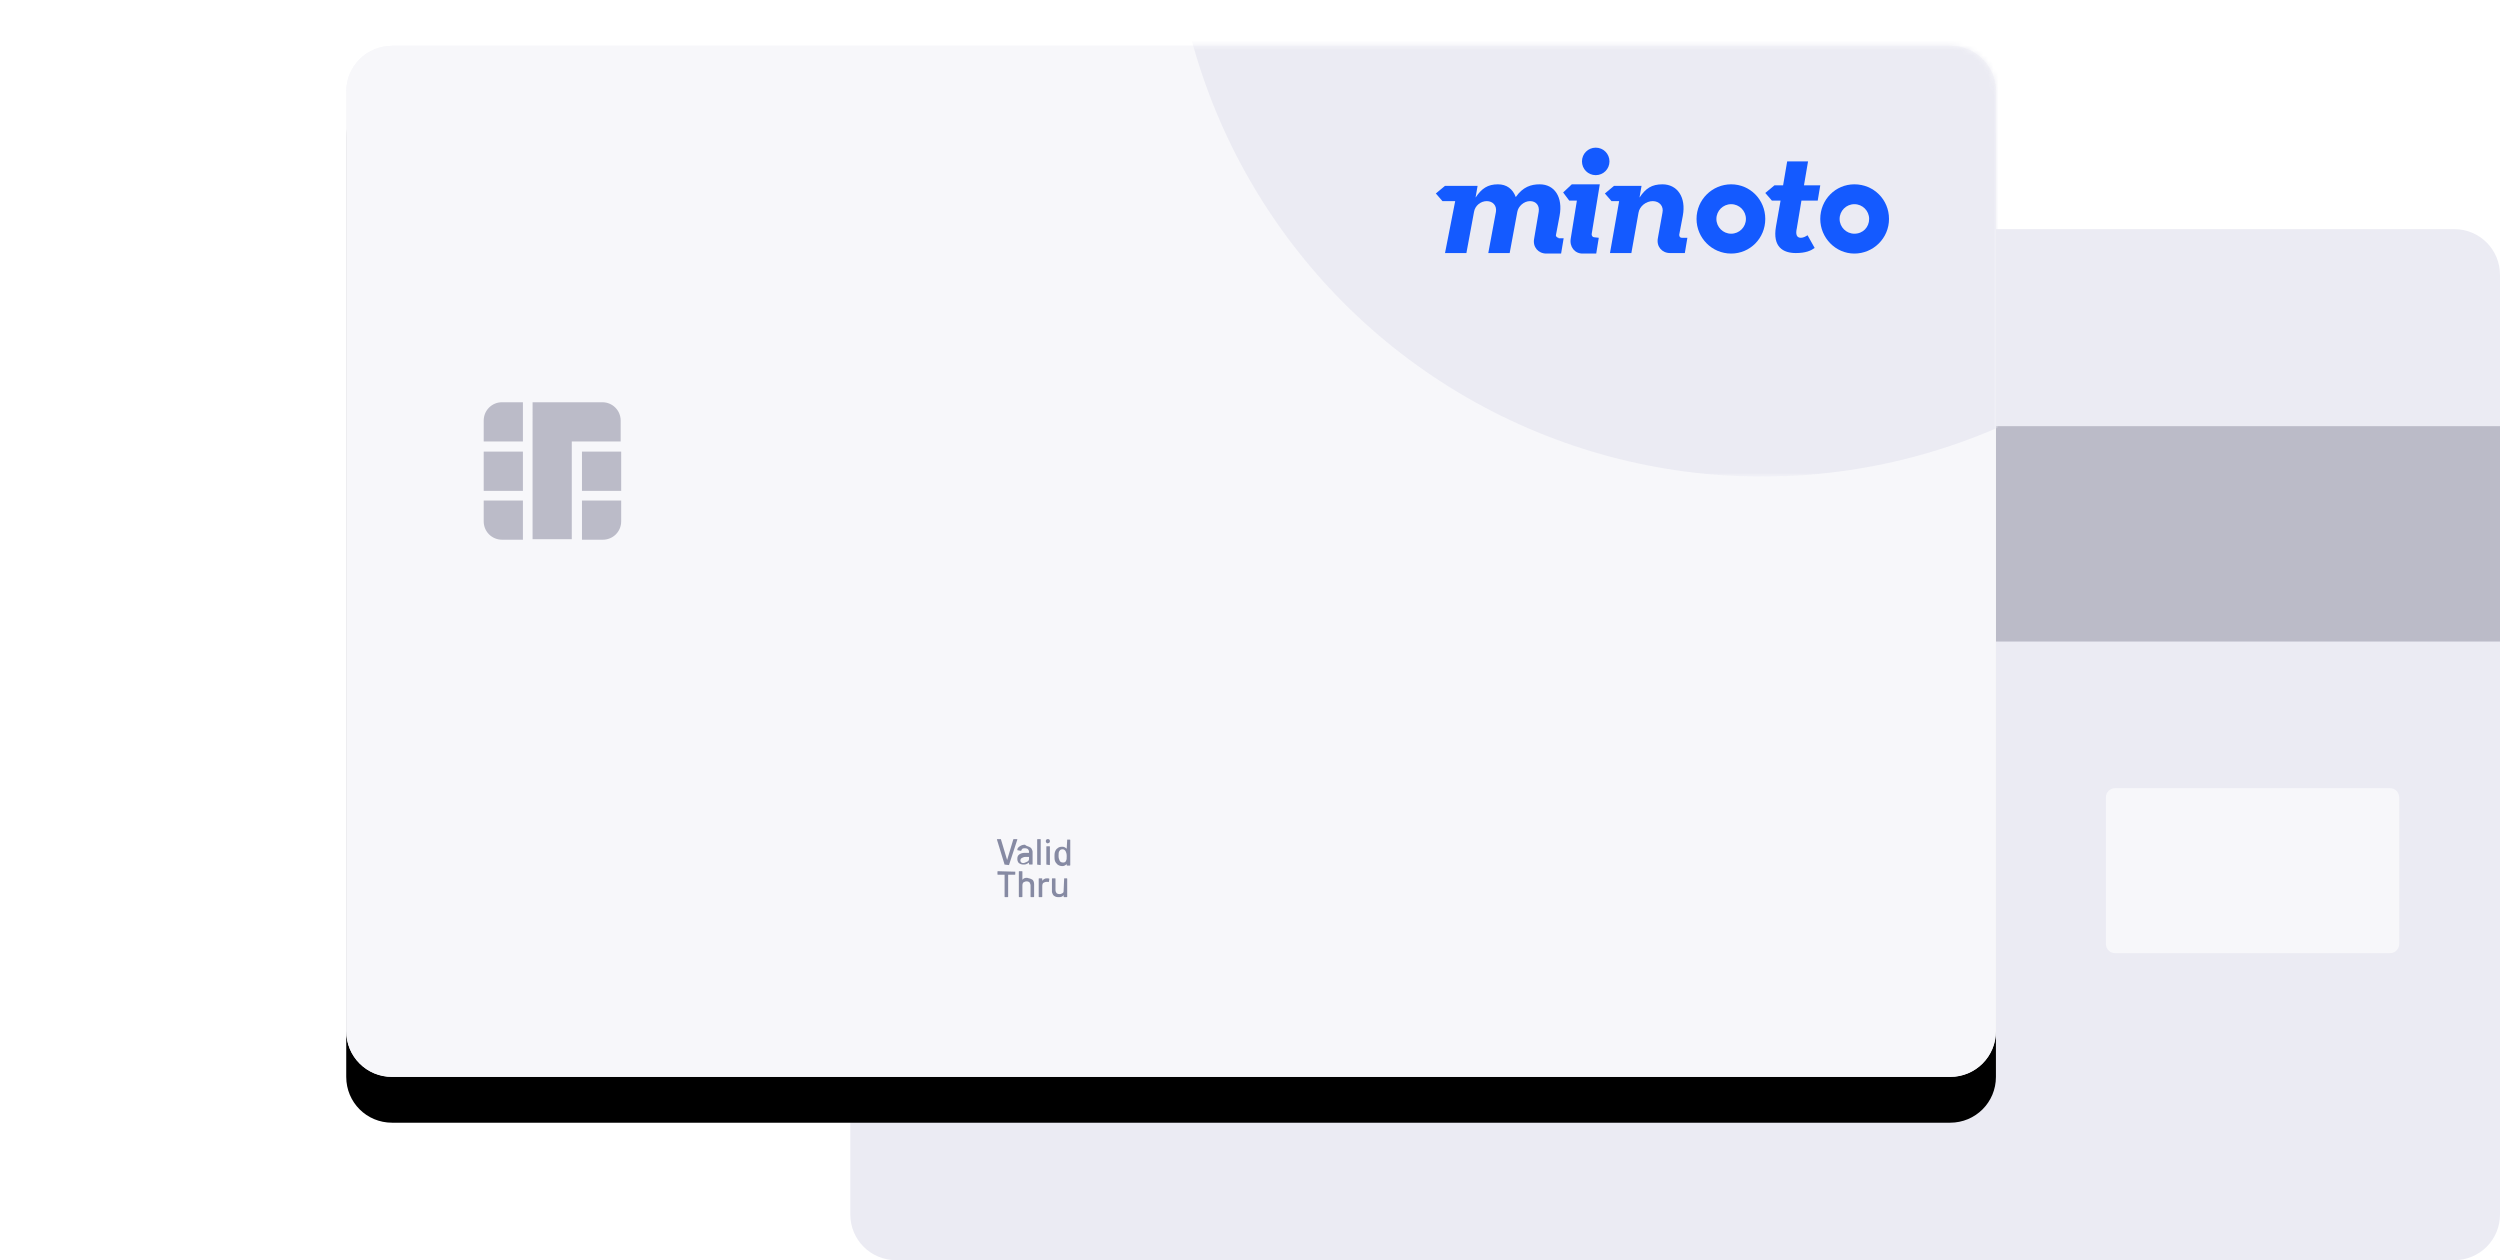 <?xml version="1.0" encoding="utf-8"?>
<!-- Generator: Adobe Illustrator 21.0.2, SVG Export Plug-In . SVG Version: 6.00 Build 0)  -->
<svg version="1.1" id="Layer_1" xmlns="http://www.w3.org/2000/svg" xmlns:xlink="http://www.w3.org/1999/xlink" x="0px" y="0px"
	 viewBox="0 0 491 247.5" style="enable-background:new 0 0 491 247.5;" xml:space="preserve">
<style type="text/css">
	.st0{fill:#EBEBF3;}
	.st1{fill:#BBBBC8;}
	.st2{fill:#F7F7FA;}
	.st3{filter:url(#filter-2);}
	.st4{filter:url(#Adobe_OpacityMaskFilter);}
	.st5{fill:#FFFFFF;}
	.st6{mask:url(#mask-4);fill:#EBEBF3;}
	.st7{fill:#145AFF;}
	.st8{opacity:0.5;}
	.st9{fill:#161D4C;}
</style>
<filter  filterUnits="objectBoundingBox" height="131.1%" id="filter-2" width="119.4%" x="-9.7%" y="-11.1%">
	<feOffset  dx="0" dy="9" in="SourceAlpha" result="shadowOffsetOuter1"></feOffset>
	<feGaussianBlur  in="shadowOffsetOuter1" result="shadowBlurOuter1" stdDeviation="9"></feGaussianBlur>
	
		<feColorMatrix  in="shadowBlurOuter1" type="matrix" values="0 0 0 0 0.086   0 0 0 0 0.114   0 0 0 0 0.298  0 0 0 0.1 0">
		</feColorMatrix>
</filter>
<g id="WEB_1_">
	<g id="ÖDEME_1_" transform="translate(-782, -396)">
		<g id="Card_1_" transform="translate(683, 360)">
			<g id="Group-5" transform="translate(99, 36)">
				<path id="Rectangle_3_" class="st0" d="M176,45h306c5,0,9,4,9,9v184.5c0,5-4,9-9,9H176c-5,0-9-4-9-9V54C167,49,171,45,176,45z"
					/>
				<rect id="Rectangle_1_" x="167" y="83.7" class="st1" width="324" height="42.3"/>
				<path id="Rectangle_2_" class="st2" d="M415.4,154.8h54c1,0,1.8,0.8,1.8,1.8v28.8c0,1-0.8,1.8-1.8,1.8h-54c-1,0-1.8-0.8-1.8-1.8
					v-28.8C413.6,155.6,414.4,154.8,415.4,154.8z"/>
			</g>
		</g>
	</g>
</g>
<title>64408BC2-BEA6-4847-8DAC-BAC808F12CB4</title>
<desc>Created with sketchtool.</desc>
<g id="WEB">
	<g id="ÖDEME" transform="translate(-665, -351)">
		<g id="Card" transform="translate(683, 360)">
			<g id="Group">
				<g id="Rectangle">
					<g class="st3">
						<path id="path-1_2_" d="M59,0h306c5,0,9,4,9,9v184.5c0,5-4,9-9,9H59c-5,0-9-4-9-9V9C50,4,54,0,59,0z"/>
					</g>
					<g>
						<path id="path-1_1_" class="st2" d="M59,0h306c5,0,9,4,9,9v184.5c0,5-4,9-9,9H59c-5,0-9-4-9-9V9C50,4,54,0,59,0z"/>
					</g>
				</g>
				<g id="Oval" transform="translate(-0, 0)">
					<g id="Mask">
						<path id="path-3_1_" class="st2" d="M59,0h306c5,0,9,4,9,9v184.5c0,5-4,9-9,9H59c-5,0-9-4-9-9V9C50,4,54,0,59,0z"/>
					</g>
					<defs>
						<filter id="Adobe_OpacityMaskFilter" filterUnits="userSpaceOnUse" x="212" y="-147.6" width="232.2" height="232.2">
							<feColorMatrix  type="matrix" values="1 0 0 0 0  0 1 0 0 0  0 0 1 0 0  0 0 0 1 0"/>
						</filter>
					</defs>
					<mask maskUnits="userSpaceOnUse" x="212" y="-147.6" width="232.2" height="232.2" id="mask-4">
						<g class="st4">
							<path id="path-3" class="st5" d="M59,0h306c5,0,9,4,9,9v184.5c0,5-4,9-9,9H59c-5,0-9-4-9-9V9C50,4,54,0,59,0z"/>
						</g>
					</mask>
					<circle class="st6" cx="328.1" cy="-31.5" r="116.1"/>
				</g>
			</g>
		</g>
	</g>
</g>
<g id="WEB_2_">
	<g id="ÖDEME_2_" transform="translate(-710, -430)">
		<g id="Card_2_" transform="translate(683, 360)">
			<path id="Shape" class="st1" d="M149,172.4c0,2-1.6,3.6-3.6,3.6h-4.1v-7.7h7.7V172.4z M149,166.4h-7.7v-7.7h7.7V166.4z
				 M125.6,149h4.1v7.7H122v-4.1C122,150.6,123.6,149,125.6,149z M122,166.4v-7.7h7.7v7.7H122z M125.6,176c-2,0-3.6-1.6-3.6-3.6
				v-4.1h7.7v7.7H125.6z M131.6,149h13.7c2,0,3.6,1.6,3.6,3.6v4.1h-7.7h-1.9v1.9v7.7v1.9v7.7h-7.7V149z"/>
		</g>
	</g>
</g>
<g id="WEB_3_">
	<g id="ÖDEME_3_" transform="translate(-896, -380)">
		<g id="Card_3_" transform="translate(683, 360)">
			<g id="Group-17" transform="translate(213.3, 20.7)">
				<path id="Fill-3" class="st7" d="M353.5,38.7h3.2l0.5-3H354l0.8-4.7h-4.1l-0.8,4.7l-1.7,0l-1.8,1.5l1.3,1.5l0,0l0,0h1.7
					l-0.9,5.1c-0.7,4,1.4,5.2,3.9,5.2c2,0,3-0.5,3.7-1l-1.4-2.5c-0.3,0.2-0.8,0.5-1.3,0.5c-0.8,0-1.1-0.6-0.8-1.9L353.5,38.7z"/>
				<path id="Fill-5" class="st7" d="M315.8,31c0,1.5-1.2,2.7-2.7,2.7c-1.5,0-2.7-1.2-2.7-2.7c0-1.5,1.2-2.7,2.7-2.7
					C314.6,28.3,315.8,29.5,315.8,31"/>
				<path id="Fill-7" class="st7" d="M305.8,46c-0.3,0-0.6-0.3-0.5-0.6l0.7-3.7c0.7-3.7-1-6.2-3.9-6.2c-1.7,0-3.3,0.5-4.7,2.5
					c-0.6-1.6-1.8-2.5-3.5-2.5c-2,0-3.2,0.8-4.4,2.6c0,0,0.4-2.3,0.4-2.3h-6.4l-1.8,1.5l1.3,1.5h2.5L283.5,49h4.2l1.5-8.1
					c0.2-1.2,1.3-2.1,2.5-2.1c1.2,0,2,0.9,1.8,2.1L292,49h4.2l1.5-8.1c0.2-1.1,1.3-2.1,2.5-2.1c1.2,0,1.9,0.9,1.7,2.1l-0.9,5.3
					c-0.3,1.6,0.8,2.9,2.4,2.9h2.9l0.5-3H305.8z"/>
				<path id="Fill-9" class="st7" d="M339.7,45.2c-1.6,0-2.9-1.3-2.9-2.9s1.3-2.9,2.9-2.9c1.6,0,2.9,1.3,2.9,2.9
					S341.3,45.2,339.7,45.2 M339.7,35.5c-3.7,0-6.8,3-6.8,6.8c0,3.7,3,6.8,6.8,6.8c3.7,0,6.7-3,6.7-6.8
					C346.4,38.5,343.4,35.5,339.7,35.5"/>
				<path id="Fill-11" class="st7" d="M363.9,45.2c-1.6,0-2.9-1.3-2.9-2.9s1.3-2.9,2.9-2.9c1.6,0,2.9,1.3,2.9,2.9
					S365.6,45.2,363.9,45.2 M363.9,35.5c-3.7,0-6.7,3-6.7,6.8c0,3.7,3,6.8,6.7,6.8c3.7,0,6.8-3,6.8-6.8
					C370.7,38.5,367.7,35.5,363.9,35.5"/>
				<path id="Fill-13" class="st7" d="M330,46c-0.3,0-0.5-0.2-0.5-0.6l0.7-3.7c0.7-3.7-1.1-6.2-4-6.2c-2.1,0-3.3,0.8-4.5,2.6h0
					l0.4-2.3h-5.4l-1.8,1.5l1.3,1.5l1.5,0L315.9,49h4.2l1.4-7.9c0.2-1.3,1.5-2.3,2.8-2.3c1.3,0,2.2,1,1.9,2.3l-0.9,5
					c-0.3,1.6,0.8,2.9,2.4,2.9h2.9l0.5-3H330z"/>
				<path id="Fill-15" class="st7" d="M312.8,45.9c-0.3,0-0.5-0.3-0.5-0.6l1.6-9.8h-5.5l-1.7,1.6l1.2,1.6l1.5,0l-1.2,7.4
					c-0.3,1.7,0.8,3,2.3,3h2.7l0.5-3.1L312.8,45.9z"/>
			</g>
		</g>
	</g>
</g>
<g class="st8">
	<path class="st9" d="M197.3,169.8l-1.5-4.9l0,0c0,0,0-0.1,0.1-0.1h0.6c0,0,0.1,0,0.1,0.1l1.2,4c0,0,0,0,0,0s0,0,0,0l1.2-4
		c0,0,0-0.1,0.1-0.1h0.6c0.1,0,0.1,0,0.1,0.1l-1.6,4.9c0,0,0,0.1-0.1,0.1L197.3,169.8C197.4,169.9,197.3,169.9,197.3,169.8z"/>
	<path class="st9" d="M202.1,166.3c0.2,0.1,0.4,0.2,0.5,0.4c0.1,0.2,0.2,0.4,0.2,0.6v2.4c0,0,0,0.1-0.1,0.1h-0.5c0,0-0.1,0-0.1-0.1
		v-0.3c0,0,0,0,0,0c-0.1,0.1-0.3,0.2-0.5,0.3c-0.2,0.1-0.4,0.1-0.6,0.1c-0.4,0-0.6-0.1-0.9-0.3c-0.2-0.2-0.3-0.5-0.3-0.8
		c0-0.4,0.1-0.7,0.4-0.9s0.6-0.3,1.1-0.3h0.8c0,0,0,0,0,0v-0.2c0-0.2-0.1-0.4-0.2-0.5c-0.1-0.1-0.3-0.2-0.6-0.2
		c-0.2,0-0.4,0-0.5,0.1c-0.1,0.1-0.2,0.2-0.2,0.3c0,0,0,0.1-0.1,0.1l-0.6-0.1c0,0-0.1,0-0.1-0.1c0-0.3,0.2-0.5,0.5-0.7
		c0.3-0.2,0.6-0.3,1-0.3C201.6,166.2,201.9,166.2,202.1,166.3z M201.8,169.2c0.2-0.1,0.3-0.3,0.3-0.5v-0.4c0,0,0,0,0,0h-0.7
		c-0.3,0-0.5,0.1-0.7,0.2s-0.3,0.3-0.3,0.5c0,0.2,0.1,0.3,0.2,0.4c0.1,0.1,0.3,0.1,0.5,0.1C201.4,169.4,201.6,169.3,201.8,169.2z"/>
	<path class="st9" d="M203.7,169.8v-4.9c0,0,0-0.1,0.1-0.1h0.5c0,0,0.1,0,0.1,0.1v4.9c0,0,0,0.1-0.1,0.1L203.7,169.8
		C203.8,169.9,203.7,169.9,203.7,169.8z"/>
	<path class="st9" d="M205.5,165.5c-0.1-0.1-0.1-0.2-0.1-0.3c0-0.1,0-0.2,0.1-0.3c0.1-0.1,0.2-0.1,0.3-0.1c0.1,0,0.2,0,0.3,0.1
		c0.1,0.1,0.1,0.2,0.1,0.3c0,0.1,0,0.2-0.1,0.3c-0.1,0.1-0.2,0.1-0.3,0.1C205.7,165.7,205.6,165.6,205.5,165.5z M205.5,169.8v-3.5
		c0,0,0-0.1,0.1-0.1h0.5c0,0,0.1,0,0.1,0.1v3.5c0,0,0,0.1-0.1,0.1L205.5,169.8C205.5,169.9,205.5,169.9,205.5,169.8z"/>
	<path class="st9" d="M209.6,164.9h0.5c0,0,0.1,0,0.1,0.1v4.9c0,0,0,0.1-0.1,0.1h-0.5c0,0-0.1,0-0.1-0.1v-0.2c0,0,0,0,0,0
		c0,0,0,0,0,0c-0.1,0.1-0.2,0.2-0.4,0.3s-0.3,0.1-0.5,0.1c-0.3,0-0.6-0.1-0.9-0.3c-0.2-0.2-0.4-0.4-0.5-0.7
		c-0.1-0.3-0.1-0.6-0.1-0.9c0-0.3,0-0.6,0.1-0.9c0.1-0.3,0.3-0.6,0.5-0.7c0.2-0.2,0.5-0.3,0.9-0.3c0.2,0,0.3,0,0.5,0.1
		s0.3,0.2,0.4,0.3c0,0,0,0,0,0c0,0,0,0,0,0L209.6,164.9C209.5,164.9,209.6,164.9,209.6,164.9z M209.5,168.1c0-0.4-0.1-0.7-0.2-0.9
		c-0.1-0.2-0.3-0.4-0.6-0.4c-0.3,0-0.5,0.1-0.6,0.3c-0.2,0.2-0.2,0.6-0.2,1c0,0.4,0.1,0.7,0.2,0.9c0.1,0.3,0.4,0.4,0.7,0.4
		c0.3,0,0.5-0.1,0.6-0.4C209.5,168.8,209.5,168.5,209.5,168.1z"/>
	<path class="st9" d="M199.4,171.2v0.5c0,0,0,0.1-0.1,0.1H198c0,0,0,0,0,0v4.3c0,0,0,0.1-0.1,0.1h-0.5c0,0-0.1,0-0.1-0.1v-4.3
		c0,0,0,0,0,0h-1.3c0,0-0.1,0-0.1-0.1v-0.5c0,0,0-0.1,0.1-0.1L199.4,171.2C199.4,171.2,199.4,171.2,199.4,171.2z"/>
	<path class="st9" d="M202.8,172.8c0.2,0.2,0.3,0.5,0.3,0.9v2.4c0,0,0,0.1-0.1,0.1h-0.5c0,0-0.1,0-0.1-0.1v-2.2
		c0-0.2-0.1-0.4-0.2-0.6c-0.1-0.1-0.3-0.2-0.6-0.2c-0.2,0-0.4,0.1-0.6,0.2c-0.1,0.1-0.2,0.3-0.2,0.6v2.2c0,0,0,0.1-0.1,0.1h-0.5
		c0,0-0.1,0-0.1-0.1v-4.9c0,0,0-0.1,0.1-0.1h0.5c0,0,0.1,0,0.1,0.1v1.6c0,0,0,0,0,0s0,0,0,0c0.2-0.3,0.5-0.4,0.9-0.4
		C202.2,172.5,202.5,172.6,202.8,172.8z"/>
	<path class="st9" d="M206.1,172.6C206.1,172.6,206.2,172.6,206.1,172.6l-0.1,0.6c0,0,0,0.1-0.1,0c-0.1,0-0.2,0-0.3,0l-0.1,0
		c-0.2,0-0.4,0.1-0.6,0.2c-0.1,0.1-0.2,0.3-0.2,0.6v2.1c0,0,0,0.1-0.1,0.1h-0.5c0,0-0.1,0-0.1-0.1v-3.5c0,0,0-0.1,0.1-0.1h0.5
		c0,0,0.1,0,0.1,0.1v0.4c0,0,0,0,0,0c0,0,0,0,0,0c0.2-0.3,0.5-0.5,0.9-0.5C205.8,172.5,206,172.5,206.1,172.6z"/>
	<path class="st9" d="M209,172.5h0.5c0,0,0.1,0,0.1,0.1v3.5c0,0,0,0.1-0.1,0.1H209c0,0-0.1,0-0.1-0.1v-0.3c0,0,0,0,0,0c0,0,0,0,0,0
		c-0.2,0.3-0.5,0.4-0.9,0.4c-0.2,0-0.5,0-0.7-0.1c-0.2-0.1-0.4-0.2-0.5-0.4c-0.1-0.2-0.2-0.4-0.2-0.6v-2.5c0,0,0-0.1,0.1-0.1h0.5
		c0,0,0.1,0,0.1,0.1v2.2c0,0.3,0.1,0.4,0.2,0.6c0.1,0.1,0.3,0.2,0.6,0.2s0.4-0.1,0.6-0.2s0.2-0.3,0.2-0.6L209,172.5
		C208.9,172.6,209,172.5,209,172.5z"/>
</g>
</svg>
